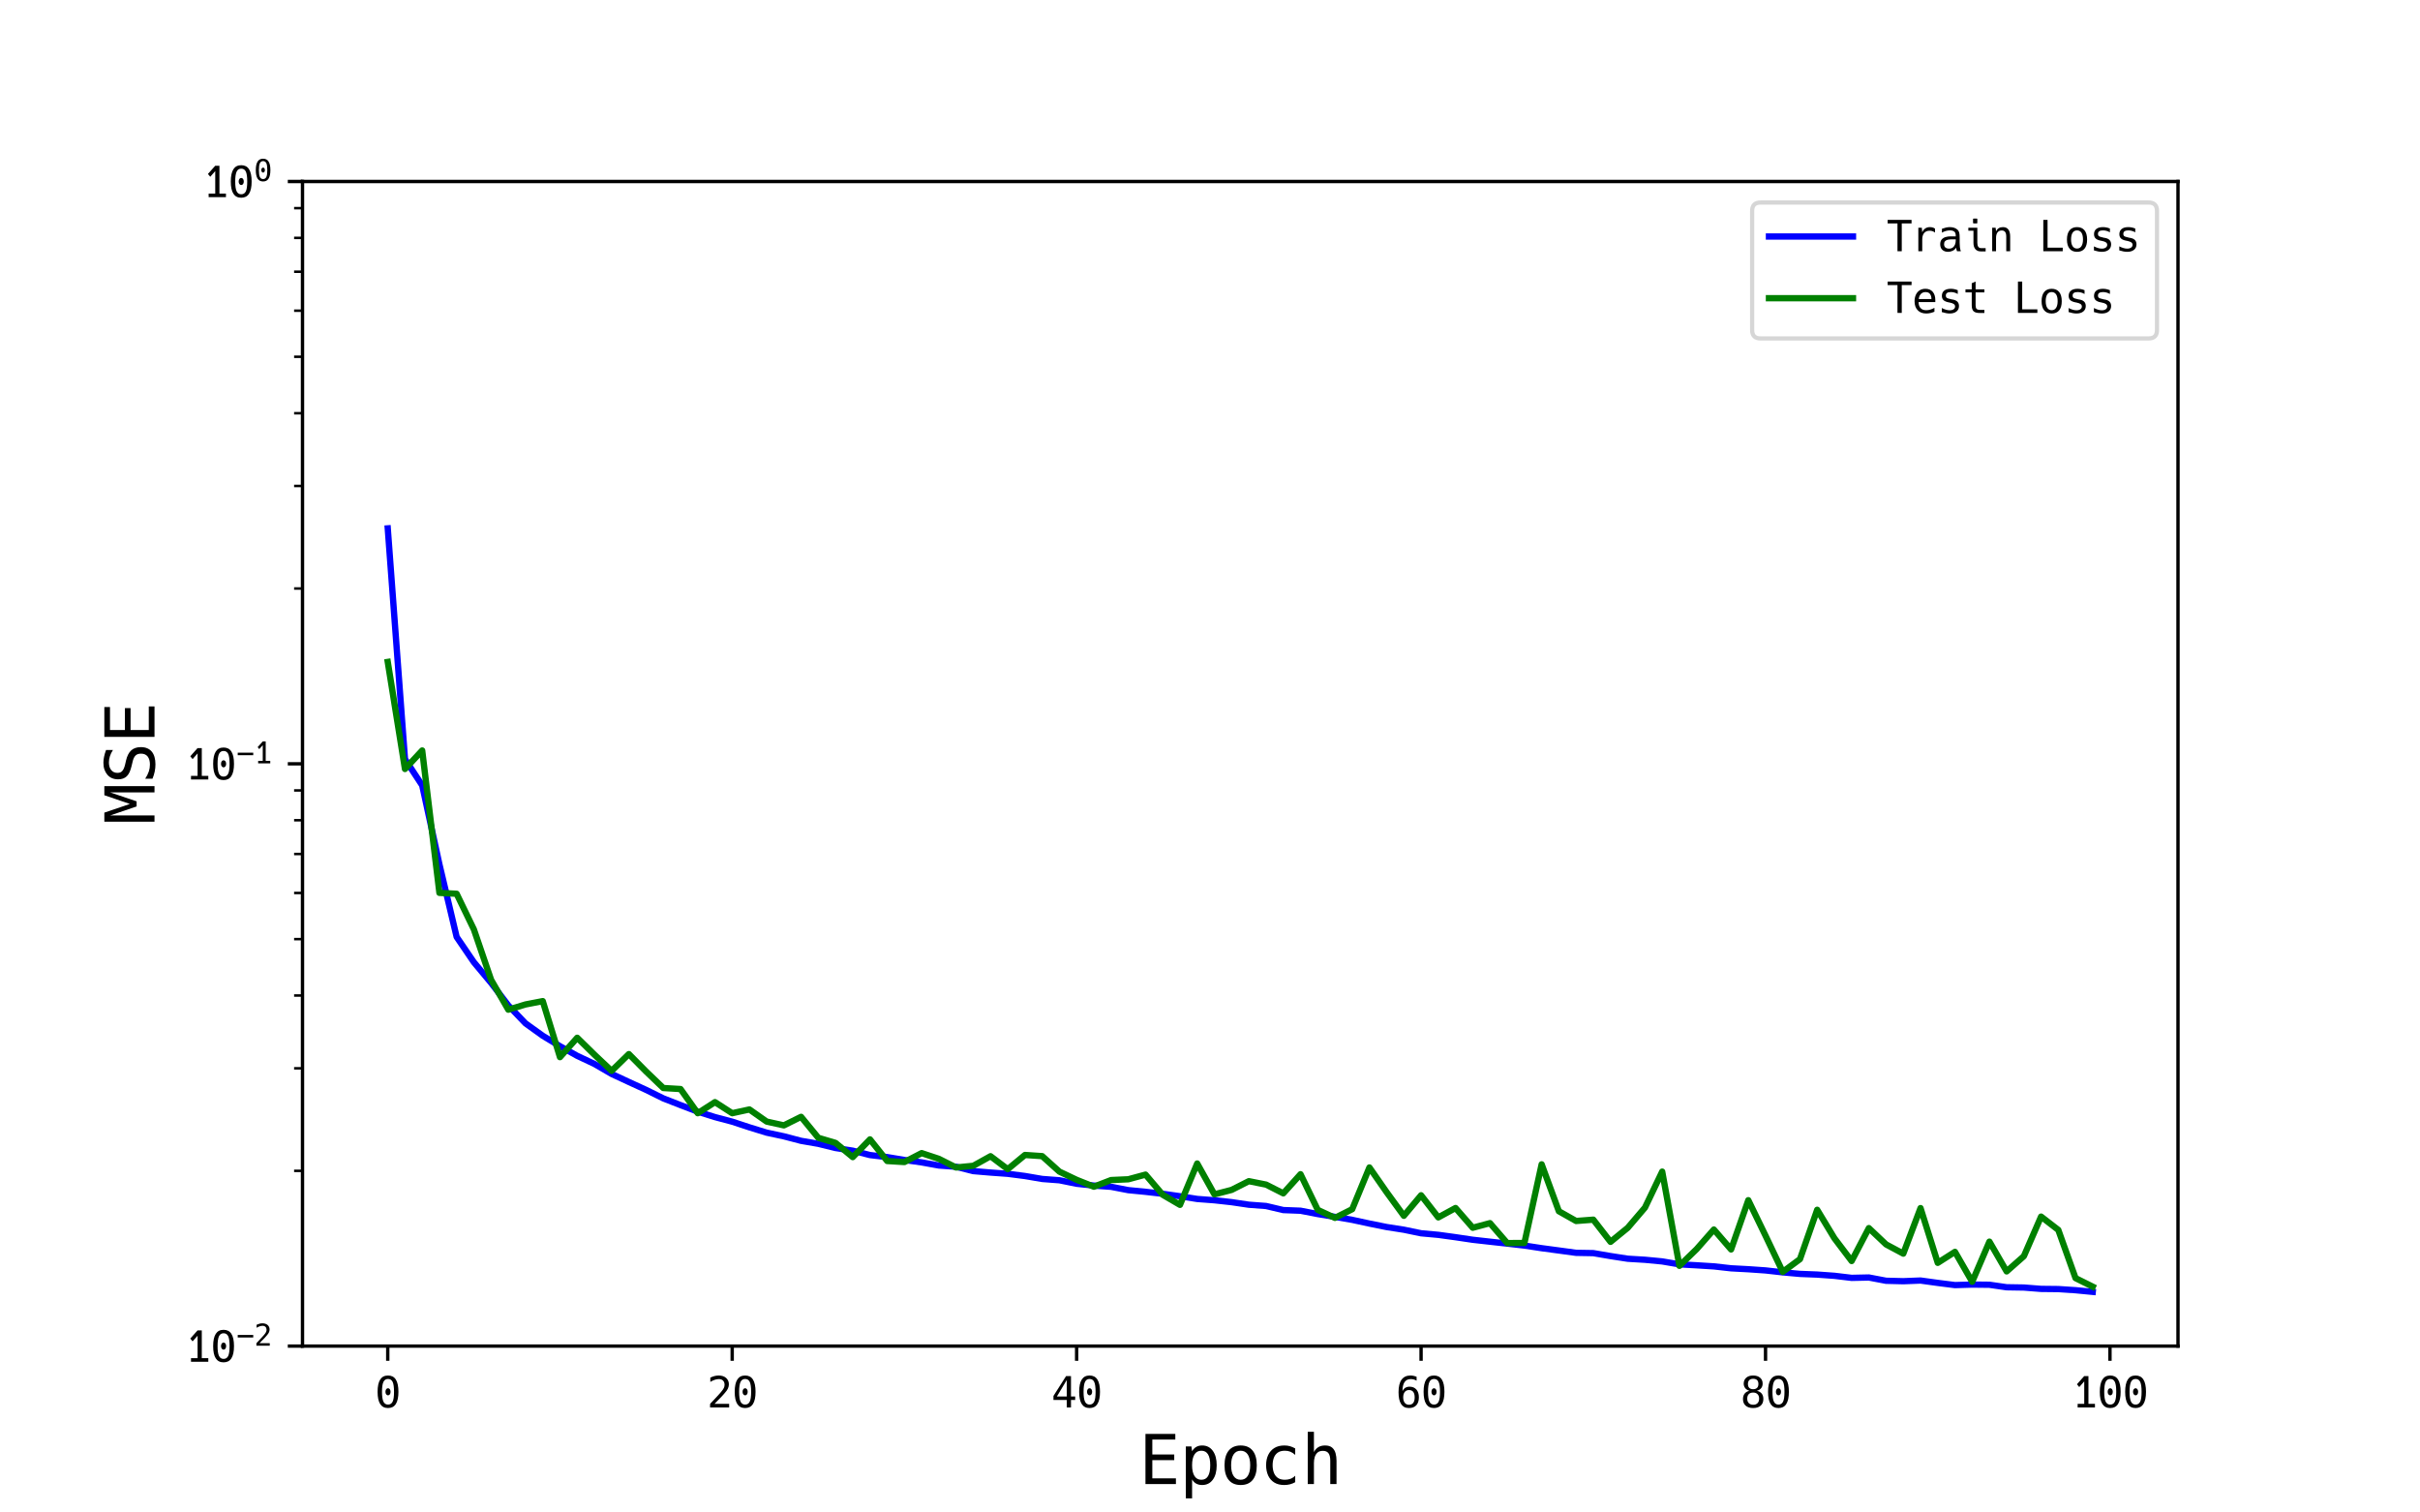 <?xml version="1.0" encoding="utf-8" standalone="no"?>
<!DOCTYPE svg PUBLIC "-//W3C//DTD SVG 1.1//EN"
  "http://www.w3.org/Graphics/SVG/1.1/DTD/svg11.dtd">
<svg xmlns:xlink="http://www.w3.org/1999/xlink" width="576pt" height="360pt" viewBox="0 0 576 360" xmlns="http://www.w3.org/2000/svg" version="1.1">
 <defs>
  <style type="text/css">*{stroke-linejoin: round; stroke-linecap: butt}</style>
 </defs>
 <g id="figure_1">
  <g id="patch_1">
   <path d="M 0 360 
L 576 360 
L 576 0 
L 0 0 
z
" style="fill: #ffffff"/>
  </g>
  <g id="axes_1">
   <g id="patch_2">
    <path d="M 72 320.4 
L 518.4 320.4 
L 518.4 43.2 
L 72 43.2 
z
" style="fill: #ffffff"/>
   </g>
   <g id="matplotlib.axis_1">
    <g id="xtick_1">
     <g id="line2d_1">
      <defs>
       <path id="m4c29bef9dd" d="M 0 0 
L 0 3.5 
" style="stroke: #000000; stroke-width: 0.8"/>
      </defs>
      <g>
       <use xlink:href="#m4c29bef9dd" x="92.291" y="320.4" style="stroke: #000000; stroke-width: 0.8"/>
      </g>
     </g>
     <g id="text_1">
      <!-- 0 -->
      <g transform="translate(89.273 334.998) scale(0.1 -0.1)">
       <defs>
        <path id="HackGen35Console-Regular-30" d="M 1925 -88 
Q 1144 -88 763 506 
Q 375 1100 375 2325 
Q 375 3550 763 4150 
Q 1144 4750 1925 4750 
Q 2306 4750 2597 4606 
Q 2888 4463 3088 4150 
Q 3475 3550 3475 2325 
Q 3475 1113 3088 513 
Q 2888 200 2597 56 
Q 2306 -88 1925 -88 
z
M 1925 425 
Q 2400 425 2613 863 
Q 2819 1288 2819 2325 
Q 2819 3363 2613 3800 
Q 2400 4238 1925 4238 
Q 1456 4238 1244 3800 
Q 1031 3350 1031 2325 
Q 1031 1313 1244 863 
Q 1456 425 1925 425 
z
M 1925 1800 
Q 1763 1800 1656 1950 
Q 1544 2088 1544 2325 
Q 1544 2563 1653 2709 
Q 1763 2856 1925 2856 
Q 2088 2856 2197 2709 
Q 2306 2563 2306 2325 
Q 2306 2088 2197 1944 
Q 2088 1800 1925 1800 
z
" transform="scale(0.016)"/>
       </defs>
       <use xlink:href="#HackGen35Console-Regular-30"/>
      </g>
     </g>
    </g>
    <g id="xtick_2">
     <g id="line2d_2">
      <g>
       <use xlink:href="#m4c29bef9dd" x="174.274" y="320.4" style="stroke: #000000; stroke-width: 0.8"/>
      </g>
     </g>
     <g id="text_2">
      <!-- 20 -->
      <g transform="translate(168.238 334.998) scale(0.1 -0.1)">
       <defs>
        <path id="HackGen35Console-Regular-32" d="M 481 419 
Q 481 531 556 613 
Q 731 800 981 1056 
Q 1231 1313 1506 1619 
Q 1719 1850 1825 1969 
Q 1931 2088 1987 2150 
Q 2044 2213 2106 2288 
Q 2269 2488 2369 2625 
Q 2469 2763 2531 2900 
Q 2644 3138 2638 3388 
Q 2631 3775 2406 4000 
Q 2175 4225 1775 4219 
Q 1213 4213 519 3800 
L 519 4438 
Q 844 4588 1156 4675 
Q 1469 4750 1769 4750 
Q 2094 4750 2375 4662 
Q 2656 4575 2869 4388 
Q 3056 4225 3168 3984 
Q 3281 3744 3281 3444 
Q 3281 3138 3144 2825 
Q 3075 2669 2969 2522 
Q 2863 2375 2694 2175 
Q 2606 2069 2481 1928 
Q 2356 1788 2188 1606 
Q 2069 1481 1969 1378 
Q 1869 1275 1756 1163 
Q 1756 1163 1494 900 
Q 1356 750 1144 531 
L 3319 531 
L 3319 0 
L 481 0 
L 481 419 
z
" transform="scale(0.016)"/>
       </defs>
       <use xlink:href="#HackGen35Console-Regular-32"/>
       <use xlink:href="#HackGen35Console-Regular-30" transform="translate(60.352 0)"/>
      </g>
     </g>
    </g>
    <g id="xtick_3">
     <g id="line2d_3">
      <g>
       <use xlink:href="#m4c29bef9dd" x="256.258" y="320.4" style="stroke: #000000; stroke-width: 0.8"/>
      </g>
     </g>
     <g id="text_3">
      <!-- 40 -->
      <g transform="translate(250.222 334.998) scale(0.1 -0.1)">
       <defs>
        <path id="HackGen35Console-Regular-34" d="M 2306 1113 
L 325 1113 
L 325 1713 
L 2200 4663 
L 2931 4663 
L 2931 1625 
L 3556 1625 
L 3556 1113 
L 2931 1113 
L 2931 0 
L 2306 0 
L 2306 1113 
z
M 2306 1625 
L 2306 4088 
L 831 1625 
L 2306 1625 
z
" transform="scale(0.016)"/>
       </defs>
       <use xlink:href="#HackGen35Console-Regular-34"/>
       <use xlink:href="#HackGen35Console-Regular-30" transform="translate(60.352 0)"/>
      </g>
     </g>
    </g>
    <g id="xtick_4">
     <g id="line2d_4">
      <g>
       <use xlink:href="#m4c29bef9dd" x="338.241" y="320.4" style="stroke: #000000; stroke-width: 0.8"/>
      </g>
     </g>
     <g id="text_4">
      <!-- 60 -->
      <g transform="translate(332.205 334.998) scale(0.1 -0.1)">
       <defs>
        <path id="HackGen35Console-Regular-36" d="M 1981 -88 
Q 1556 -88 1269 63 
Q 994 213 806 500 
Q 606 806 512 1247 
Q 419 1688 419 2263 
Q 419 3525 875 4137 
Q 1331 4750 2188 4750 
Q 2313 4750 2434 4737 
Q 2556 4725 2656 4700 
Q 2781 4675 2893 4637 
Q 3006 4600 3106 4563 
L 3106 3981 
Q 2906 4100 2681 4163 
Q 2569 4194 2456 4206 
Q 2344 4219 2231 4219 
Q 1619 4219 1313 3769 
Q 1006 3313 1006 2438 
Q 1156 2750 1419 2919 
Q 1694 3088 2056 3088 
Q 2700 3088 3072 2669 
Q 3444 2250 3444 1500 
Q 3444 738 3062 325 
Q 2681 -88 1981 -88 
z
M 1981 400 
Q 2394 400 2606 681 
Q 2819 963 2819 1500 
Q 2819 2038 2606 2313 
Q 2494 2456 2337 2522 
Q 2181 2588 1988 2588 
Q 1769 2588 1609 2513 
Q 1450 2438 1344 2300 
Q 1231 2163 1172 1963 
Q 1113 1763 1113 1500 
Q 1113 1238 1172 1031 
Q 1231 825 1344 688 
Q 1450 550 1609 475 
Q 1769 400 1981 400 
z
" transform="scale(0.016)"/>
       </defs>
       <use xlink:href="#HackGen35Console-Regular-36"/>
       <use xlink:href="#HackGen35Console-Regular-30" transform="translate(60.352 0)"/>
      </g>
     </g>
    </g>
    <g id="xtick_5">
     <g id="line2d_5">
      <g>
       <use xlink:href="#m4c29bef9dd" x="420.225" y="320.4" style="stroke: #000000; stroke-width: 0.8"/>
      </g>
     </g>
     <g id="text_5">
      <!-- 80 -->
      <g transform="translate(414.189 334.998) scale(0.1 -0.1)">
       <defs>
        <path id="HackGen35Console-Regular-38" d="M 3044 263 
Q 2644 -88 1931 -88 
Q 1219 -88 819 262 
Q 419 613 419 1250 
Q 419 1750 669 2062 
Q 919 2375 1381 2475 
Q 1194 2525 1031 2625 
Q 869 2725 756 2863 
Q 638 3013 581 3188 
Q 525 3350 525 3550 
Q 531 4088 906 4425 
Q 1094 4588 1344 4669 
Q 1594 4750 1931 4750 
Q 2581 4750 2962 4425 
Q 3344 4100 3344 3550 
Q 3344 3138 3119 2863 
Q 2894 2588 2481 2475 
Q 2956 2375 3203 2062 
Q 3450 1750 3450 1256 
Q 3450 931 3347 681 
Q 3244 431 3044 263 
z
M 1931 2713 
Q 2313 2713 2513 2913 
Q 2713 3113 2713 3481 
Q 2719 3863 2519 4063 
Q 2319 4263 1931 4263 
Q 1556 4263 1356 4063 
Q 1156 3863 1156 3481 
Q 1156 3106 1356 2909 
Q 1556 2713 1931 2713 
z
M 1944 400 
Q 2356 400 2587 640 
Q 2819 881 2819 1306 
Q 2819 1538 2756 1700 
Q 2694 1863 2581 1975 
Q 2344 2213 1931 2213 
Q 1513 2213 1281 1981 
Q 1050 1738 1050 1313 
Q 1050 881 1281 644 
Q 1519 400 1944 400 
z
" transform="scale(0.016)"/>
       </defs>
       <use xlink:href="#HackGen35Console-Regular-38"/>
       <use xlink:href="#HackGen35Console-Regular-30" transform="translate(60.352 0)"/>
      </g>
     </g>
    </g>
    <g id="xtick_6">
     <g id="line2d_6">
      <g>
       <use xlink:href="#m4c29bef9dd" x="502.208" y="320.4" style="stroke: #000000; stroke-width: 0.8"/>
      </g>
     </g>
     <g id="text_6">
      <!-- 100 -->
      <g transform="translate(493.154 334.998) scale(0.1 -0.1)">
       <defs>
        <path id="HackGen35Console-Regular-31" d="M 850 531 
L 1831 531 
L 1831 3875 
L 1088 3031 
L 744 3450 
L 1825 4663 
L 2456 4663 
L 2456 531 
L 3425 531 
L 3425 0 
L 850 0 
L 850 531 
z
" transform="scale(0.016)"/>
       </defs>
       <use xlink:href="#HackGen35Console-Regular-31"/>
       <use xlink:href="#HackGen35Console-Regular-30" transform="translate(60.352 0)"/>
       <use xlink:href="#HackGen35Console-Regular-30" transform="translate(120.703 0)"/>
      </g>
     </g>
    </g>
    <g id="text_7">
     <!-- Epoch -->
     <g transform="translate(271.056 353.236) scale(0.16 -0.16)">
      <defs>
       <path id="HackGen35Console-Regular-45" d="M 619 4663 
L 3394 4663 
L 3394 4138 
L 1256 4138 
L 1256 2750 
L 3294 2750 
L 3294 2225 
L 1256 2225 
L 1256 531 
L 3450 531 
L 3450 0 
L 619 0 
L 619 4663 
z
" transform="scale(0.016)"/>
       <path id="HackGen35Console-Regular-70" d="M 600 3500 
L 1119 3500 
L 1181 3050 
Q 1481 3588 2119 3588 
Q 2744 3588 3106 3094 
Q 3469 2600 3469 1750 
Q 3469 894 3106 403 
Q 2744 -88 2119 -88 
Q 1469 -88 1181 438 
L 1181 -1331 
L 600 -1331 
L 600 3500 
z
M 2044 400 
Q 2869 400 2869 1750 
Q 2869 3100 2044 3100 
Q 1619 3100 1400 2750 
Q 1181 2400 1181 1750 
Q 1181 1100 1403 750 
Q 1625 400 2044 400 
z
" transform="scale(0.016)"/>
       <path id="HackGen35Console-Regular-6f" d="M 1931 -88 
Q 1200 -88 812 384 
Q 425 856 425 1743 
Q 425 2631 812 3109 
Q 1200 3588 1925 3588 
Q 2650 3588 3037 3113 
Q 3425 2638 3425 1738 
Q 3425 850 3040 381 
Q 2656 -88 1931 -88 
z
M 1925 400 
Q 2350 400 2581 750 
Q 2813 1100 2813 1750 
Q 2813 2400 2588 2750 
Q 2350 3100 1925 3100 
Q 1494 3100 1266 2750 
Q 1038 2400 1038 1750 
Q 1038 1100 1269 750 
Q 1500 400 1925 400 
z
" transform="scale(0.016)"/>
       <path id="HackGen35Console-Regular-63" d="M 2206 -88 
Q 1656 -88 1281 143 
Q 906 375 713 788 
Q 519 1213 519 1750 
Q 519 2294 712 2703 
Q 906 3113 1281 3350 
Q 1656 3588 2219 3588 
Q 2506 3588 2743 3519 
Q 2981 3450 3225 3313 
L 3225 2713 
Q 3000 2913 2778 3006 
Q 2556 3100 2269 3100 
Q 1844 3100 1594 2919 
Q 1344 2738 1234 2431 
Q 1125 2125 1125 1750 
Q 1125 1375 1237 1069 
Q 1350 763 1600 581 
Q 1850 400 2269 400 
Q 2544 400 2781 487 
Q 3019 575 3225 775 
L 3225 175 
Q 2775 -88 2206 -88 
z
" transform="scale(0.016)"/>
       <path id="HackGen35Console-Regular-68" d="M 619 4863 
L 1194 4863 
L 1194 2975 
Q 1506 3588 2225 3588 
Q 2656 3588 2887 3388 
Q 3119 3188 3206 2863 
Q 3294 2538 3294 2169 
L 3294 0 
L 2713 0 
L 2713 2169 
Q 2713 2644 2547 2866 
Q 2381 3088 2031 3088 
Q 1706 3088 1525 2925 
Q 1344 2763 1269 2513 
Q 1194 2250 1194 1975 
L 1194 0 
L 619 0 
L 619 4863 
z
" transform="scale(0.016)"/>
      </defs>
      <use xlink:href="#HackGen35Console-Regular-45"/>
      <use xlink:href="#HackGen35Console-Regular-70" transform="translate(60.352 0)"/>
      <use xlink:href="#HackGen35Console-Regular-6f" transform="translate(120.703 0)"/>
      <use xlink:href="#HackGen35Console-Regular-63" transform="translate(181.055 0)"/>
      <use xlink:href="#HackGen35Console-Regular-68" transform="translate(241.406 0)"/>
     </g>
    </g>
   </g>
   <g id="matplotlib.axis_2">
    <g id="ytick_1">
     <g id="line2d_7">
      <defs>
       <path id="mb471843db1" d="M 0 0 
L -3.5 0 
" style="stroke: #000000; stroke-width: 0.8"/>
      </defs>
      <g>
       <use xlink:href="#mb471843db1" x="72" y="320.4" style="stroke: #000000; stroke-width: 0.8"/>
      </g>
     </g>
     <g id="text_8">
      <!-- $\mathdefault{10^{-2}}$ -->
      <g transform="translate(44.1 324.199) scale(0.1 -0.1)">
       <defs>
        <path id="HackGen35Console-Regular-2212" d="M 281 2275 
L 3581 2275 
L 3581 1738 
L 281 1738 
L 281 2275 
z
" transform="scale(0.016)"/>
       </defs>
       <use xlink:href="#HackGen35Console-Regular-31" transform="translate(0 0.766)"/>
       <use xlink:href="#HackGen35Console-Regular-30" transform="translate(60.352 0.766)"/>
       <use xlink:href="#HackGen35Console-Regular-2212" transform="translate(121.66 39.047) scale(0.7)"/>
       <use xlink:href="#HackGen35Console-Regular-32" transform="translate(163.906 39.047) scale(0.7)"/>
      </g>
     </g>
    </g>
    <g id="ytick_2">
     <g id="line2d_8">
      <g>
       <use xlink:href="#mb471843db1" x="72" y="181.8" style="stroke: #000000; stroke-width: 0.8"/>
      </g>
     </g>
     <g id="text_9">
      <!-- $\mathdefault{10^{-1}}$ -->
      <g transform="translate(44.1 185.599) scale(0.1 -0.1)">
       <use xlink:href="#HackGen35Console-Regular-31" transform="translate(0 0.717)"/>
       <use xlink:href="#HackGen35Console-Regular-30" transform="translate(60.352 0.717)"/>
       <use xlink:href="#HackGen35Console-Regular-2212" transform="translate(121.66 38.998) scale(0.7)"/>
       <use xlink:href="#HackGen35Console-Regular-31" transform="translate(163.906 38.998) scale(0.7)"/>
      </g>
     </g>
    </g>
    <g id="ytick_3">
     <g id="line2d_9">
      <g>
       <use xlink:href="#mb471843db1" x="72" y="43.2" style="stroke: #000000; stroke-width: 0.8"/>
      </g>
     </g>
     <g id="text_10">
      <!-- $\mathdefault{10^{0}}$ -->
      <g transform="translate(48.3 46.999) scale(0.1 -0.1)">
       <use xlink:href="#HackGen35Console-Regular-31" transform="translate(0 0.766)"/>
       <use xlink:href="#HackGen35Console-Regular-30" transform="translate(60.352 0.766)"/>
       <use xlink:href="#HackGen35Console-Regular-30" transform="translate(121.66 39.047) scale(0.7)"/>
      </g>
     </g>
    </g>
    <g id="ytick_4">
     <g id="line2d_10">
      <defs>
       <path id="m5044adce1e" d="M 0 0 
L -2 0 
" style="stroke: #000000; stroke-width: 0.6"/>
      </defs>
      <g>
       <use xlink:href="#m5044adce1e" x="72" y="278.677" style="stroke: #000000; stroke-width: 0.6"/>
      </g>
     </g>
    </g>
    <g id="ytick_5">
     <g id="line2d_11">
      <g>
       <use xlink:href="#m5044adce1e" x="72" y="254.271" style="stroke: #000000; stroke-width: 0.6"/>
      </g>
     </g>
    </g>
    <g id="ytick_6">
     <g id="line2d_12">
      <g>
       <use xlink:href="#m5044adce1e" x="72" y="236.954" style="stroke: #000000; stroke-width: 0.6"/>
      </g>
     </g>
    </g>
    <g id="ytick_7">
     <g id="line2d_13">
      <g>
       <use xlink:href="#m5044adce1e" x="72" y="223.523" style="stroke: #000000; stroke-width: 0.6"/>
      </g>
     </g>
    </g>
    <g id="ytick_8">
     <g id="line2d_14">
      <g>
       <use xlink:href="#m5044adce1e" x="72" y="212.548" style="stroke: #000000; stroke-width: 0.6"/>
      </g>
     </g>
    </g>
    <g id="ytick_9">
     <g id="line2d_15">
      <g>
       <use xlink:href="#m5044adce1e" x="72" y="203.269" style="stroke: #000000; stroke-width: 0.6"/>
      </g>
     </g>
    </g>
    <g id="ytick_10">
     <g id="line2d_16">
      <g>
       <use xlink:href="#m5044adce1e" x="72" y="195.232" style="stroke: #000000; stroke-width: 0.6"/>
      </g>
     </g>
    </g>
    <g id="ytick_11">
     <g id="line2d_17">
      <g>
       <use xlink:href="#m5044adce1e" x="72" y="188.142" style="stroke: #000000; stroke-width: 0.6"/>
      </g>
     </g>
    </g>
    <g id="ytick_12">
     <g id="line2d_18">
      <g>
       <use xlink:href="#m5044adce1e" x="72" y="140.077" style="stroke: #000000; stroke-width: 0.6"/>
      </g>
     </g>
    </g>
    <g id="ytick_13">
     <g id="line2d_19">
      <g>
       <use xlink:href="#m5044adce1e" x="72" y="115.671" style="stroke: #000000; stroke-width: 0.6"/>
      </g>
     </g>
    </g>
    <g id="ytick_14">
     <g id="line2d_20">
      <g>
       <use xlink:href="#m5044adce1e" x="72" y="98.354" style="stroke: #000000; stroke-width: 0.6"/>
      </g>
     </g>
    </g>
    <g id="ytick_15">
     <g id="line2d_21">
      <g>
       <use xlink:href="#m5044adce1e" x="72" y="84.923" style="stroke: #000000; stroke-width: 0.6"/>
      </g>
     </g>
    </g>
    <g id="ytick_16">
     <g id="line2d_22">
      <g>
       <use xlink:href="#m5044adce1e" x="72" y="73.948" style="stroke: #000000; stroke-width: 0.6"/>
      </g>
     </g>
    </g>
    <g id="ytick_17">
     <g id="line2d_23">
      <g>
       <use xlink:href="#m5044adce1e" x="72" y="64.669" style="stroke: #000000; stroke-width: 0.6"/>
      </g>
     </g>
    </g>
    <g id="ytick_18">
     <g id="line2d_24">
      <g>
       <use xlink:href="#m5044adce1e" x="72" y="56.632" style="stroke: #000000; stroke-width: 0.6"/>
      </g>
     </g>
    </g>
    <g id="ytick_19">
     <g id="line2d_25">
      <g>
       <use xlink:href="#m5044adce1e" x="72" y="49.542" style="stroke: #000000; stroke-width: 0.6"/>
      </g>
     </g>
    </g>
    <g id="text_11">
     <!-- MSE -->
     <g transform="translate(36.773 196.286) rotate(-90) scale(0.16 -0.16)">
      <defs>
       <path id="HackGen35Console-Regular-4d" d="M 275 4663 
L 1119 4663 
L 1925 2288 
L 2738 4663 
L 3581 4663 
L 3581 0 
L 3000 0 
L 3000 4125 
L 2169 1663 
L 1694 1663 
L 856 4125 
L 856 0 
L 275 0 
L 275 4663 
z
" transform="scale(0.016)"/>
       <path id="HackGen35Console-Regular-53" d="M 1831 -88 
Q 1494 -88 1162 -19 
Q 831 50 500 188 
L 500 863 
Q 850 638 1181 525 
Q 1494 425 1819 425 
Q 2294 425 2569 638 
Q 2831 850 2831 1250 
Q 2831 1588 2656 1763 
Q 2556 1863 2406 1931 
Q 2256 2000 2019 2050 
L 1681 2131 
Q 1369 2206 1131 2309 
Q 894 2413 731 2575 
Q 444 2875 444 3375 
Q 444 4013 863 4375 
Q 1063 4550 1341 4650 
Q 1619 4750 1981 4750 
Q 2256 4750 2544 4688 
Q 2688 4656 2847 4612 
Q 3006 4569 3169 4506 
L 3169 3863 
Q 3019 3963 2875 4031 
Q 2731 4100 2594 4144 
Q 2306 4238 2013 4238 
Q 1569 4238 1306 4025 
Q 1044 3813 1044 3450 
Q 1044 3288 1087 3181 
Q 1131 3075 1219 3000 
Q 1394 2831 1850 2725 
L 2181 2650 
Q 2831 2500 3131 2169 
Q 3431 1844 3438 1281 
Q 3438 925 3328 675 
Q 3219 425 3031 263 
Q 2619 -88 1831 -88 
z
" transform="scale(0.016)"/>
      </defs>
      <use xlink:href="#HackGen35Console-Regular-4d"/>
      <use xlink:href="#HackGen35Console-Regular-53" transform="translate(60.352 0)"/>
      <use xlink:href="#HackGen35Console-Regular-45" transform="translate(120.703 0)"/>
     </g>
    </g>
   </g>
   <g id="line2d_26">
    <path d="M 92.291 125.76 
L 96.39 180.692 
L 100.489 186.932 
L 104.588 205.729 
L 108.688 223.006 
L 112.787 229.025 
L 116.886 233.94 
L 120.985 239.308 
L 125.084 243.588 
L 129.183 246.529 
L 133.283 249.015 
L 137.382 251.309 
L 141.481 253.237 
L 145.58 255.621 
L 149.679 257.529 
L 153.779 259.409 
L 157.878 261.435 
L 161.977 263.036 
L 166.076 264.6 
L 170.175 265.889 
L 174.274 266.978 
L 178.374 268.326 
L 182.473 269.59 
L 186.572 270.466 
L 190.671 271.538 
L 194.77 272.247 
L 198.869 273.248 
L 202.969 273.882 
L 207.068 274.926 
L 211.167 275.413 
L 215.266 276.094 
L 219.365 276.672 
L 223.464 277.413 
L 227.564 277.71 
L 231.663 278.746 
L 235.762 279.091 
L 239.861 279.385 
L 243.96 279.913 
L 248.06 280.615 
L 252.159 280.926 
L 256.258 281.757 
L 260.357 282.191 
L 264.456 282.482 
L 268.555 283.276 
L 272.655 283.675 
L 276.754 284.144 
L 280.853 284.727 
L 284.952 285.375 
L 289.051 285.686 
L 293.15 286.137 
L 297.25 286.745 
L 301.349 287.052 
L 305.448 288.018 
L 309.547 288.174 
L 313.646 288.968 
L 317.745 289.641 
L 321.845 290.345 
L 325.944 291.232 
L 330.043 292.057 
L 334.142 292.697 
L 338.241 293.544 
L 342.34 293.915 
L 346.44 294.478 
L 350.539 295.088 
L 354.638 295.547 
L 358.737 295.999 
L 362.836 296.466 
L 366.936 297.091 
L 371.035 297.64 
L 375.134 298.196 
L 379.233 298.267 
L 383.332 298.968 
L 387.431 299.602 
L 391.531 299.85 
L 395.63 300.241 
L 399.729 300.938 
L 403.828 301.165 
L 407.927 301.423 
L 412.026 301.882 
L 416.126 302.1 
L 420.225 302.385 
L 424.324 302.842 
L 428.423 303.213 
L 432.522 303.372 
L 436.621 303.667 
L 440.721 304.157 
L 444.82 304.069 
L 448.919 304.848 
L 453.018 304.951 
L 457.117 304.791 
L 461.217 305.356 
L 465.316 305.876 
L 469.415 305.753 
L 473.514 305.797 
L 477.613 306.392 
L 481.712 306.458 
L 485.812 306.78 
L 489.911 306.824 
L 494.01 307.094 
L 498.109 307.489 
" clip-path="url(#pb7b6ffb011)" style="fill: none; stroke: #0000ff; stroke-width: 1.5; stroke-linecap: square"/>
   </g>
   <g id="line2d_27">
    <path d="M 92.291 157.553 
L 96.39 183.036 
L 100.489 178.629 
L 104.588 212.521 
L 108.688 212.733 
L 112.787 221.211 
L 116.886 233.205 
L 120.985 240.324 
L 125.084 239.079 
L 129.183 238.286 
L 133.283 251.624 
L 137.382 247.005 
L 141.481 251.025 
L 145.58 254.892 
L 149.679 250.89 
L 153.779 255.033 
L 157.878 258.969 
L 161.977 259.211 
L 166.076 264.966 
L 170.175 262.329 
L 174.274 264.962 
L 178.374 264.071 
L 182.473 266.954 
L 186.572 267.86 
L 190.671 265.828 
L 194.77 270.821 
L 198.869 272.033 
L 202.969 275.416 
L 207.068 271.193 
L 211.167 276.34 
L 215.266 276.587 
L 219.365 274.462 
L 223.464 275.823 
L 227.564 277.884 
L 231.663 277.48 
L 235.762 275.202 
L 239.861 278.291 
L 243.96 274.904 
L 248.06 275.182 
L 252.159 278.87 
L 256.258 280.818 
L 260.357 282.458 
L 264.456 280.875 
L 268.555 280.69 
L 272.655 279.58 
L 276.754 284.382 
L 280.853 286.78 
L 284.952 276.936 
L 289.051 284.28 
L 293.15 283.216 
L 297.25 281.141 
L 301.349 281.959 
L 305.448 284.038 
L 309.547 279.487 
L 313.646 287.973 
L 317.745 289.881 
L 321.845 287.813 
L 325.944 277.878 
L 330.043 283.765 
L 334.142 289.383 
L 338.241 284.497 
L 342.34 289.761 
L 346.44 287.528 
L 350.539 292.226 
L 354.638 291.132 
L 358.737 295.878 
L 362.836 295.852 
L 366.936 277.132 
L 371.035 288.298 
L 375.134 290.616 
L 379.233 290.304 
L 383.332 295.585 
L 387.431 292.238 
L 391.531 287.433 
L 395.63 278.866 
L 399.729 301.293 
L 403.828 297.314 
L 407.927 292.651 
L 412.026 297.393 
L 416.126 285.668 
L 420.225 294.121 
L 424.324 302.734 
L 428.423 299.7 
L 432.522 287.952 
L 436.621 294.733 
L 440.721 300.146 
L 444.82 292.312 
L 448.919 296.196 
L 453.018 298.386 
L 457.117 287.549 
L 461.217 300.582 
L 465.316 297.966 
L 469.415 305.086 
L 473.514 295.533 
L 477.613 302.62 
L 481.712 299 
L 485.812 289.575 
L 489.911 292.742 
L 494.01 304.215 
L 498.109 306.257 
" clip-path="url(#pb7b6ffb011)" style="fill: none; stroke: #008000; stroke-width: 1.5; stroke-linecap: square"/>
   </g>
   <g id="patch_3">
    <path d="M 72 320.4 
L 72 43.2 
" style="fill: none; stroke: #000000; stroke-width: 0.8; stroke-linejoin: miter; stroke-linecap: square"/>
   </g>
   <g id="patch_4">
    <path d="M 518.4 320.4 
L 518.4 43.2 
" style="fill: none; stroke: #000000; stroke-width: 0.8; stroke-linejoin: miter; stroke-linecap: square"/>
   </g>
   <g id="patch_5">
    <path d="M 72 320.4 
L 518.4 320.4 
" style="fill: none; stroke: #000000; stroke-width: 0.8; stroke-linejoin: miter; stroke-linecap: square"/>
   </g>
   <g id="patch_6">
    <path d="M 72 43.2 
L 518.4 43.2 
" style="fill: none; stroke: #000000; stroke-width: 0.8; stroke-linejoin: miter; stroke-linecap: square"/>
   </g>
   <g id="legend_1">
    <g id="patch_7">
     <path d="M 419.041 80.556 
L 511.4 80.556 
Q 513.4 80.556 513.4 78.556 
L 513.4 50.2 
Q 513.4 48.2 511.4 48.2 
L 419.041 48.2 
Q 417.041 48.2 417.041 50.2 
L 417.041 78.556 
Q 417.041 80.556 419.041 80.556 
z
" style="fill: #ffffff; opacity: 0.8; stroke: #cccccc; stroke-linejoin: miter"/>
    </g>
    <g id="line2d_28">
     <path d="M 421.041 56.298 
L 431.041 56.298 
L 441.041 56.298 
" style="fill: none; stroke: #0000ff; stroke-width: 1.5; stroke-linecap: square"/>
    </g>
    <g id="text_12">
     <!-- Train Loss -->
     <g transform="translate(449.041 59.798) scale(0.1 -0.1)">
      <defs>
       <path id="HackGen35Console-Regular-54" d="M 1619 4138 
L 156 4138 
L 156 4663 
L 3713 4663 
L 3713 4138 
L 2256 4138 
L 2256 0 
L 1619 0 
L 1619 4138 
z
" transform="scale(0.016)"/>
       <path id="HackGen35Console-Regular-72" d="M 950 3500 
L 1469 3500 
L 1531 2813 
Q 1681 3188 1975 3388 
Q 2269 3588 2681 3588 
Q 3119 3588 3431 3363 
L 3431 2775 
Q 3094 3050 2631 3050 
Q 2100 3050 1815 2712 
Q 1531 2375 1531 1738 
L 1531 0 
L 950 0 
L 950 3500 
z
" transform="scale(0.016)"/>
       <path id="HackGen35Console-Regular-61" d="M 1594 -88 
Q 1081 -88 756 200 
Q 431 488 431 1038 
Q 431 1488 650 1744 
Q 869 2000 1222 2106 
Q 1575 2213 1975 2213 
L 2744 2213 
L 2744 2300 
Q 2744 2750 2519 2925 
Q 2294 3100 1881 3100 
Q 1563 3100 1259 3012 
Q 956 2925 688 2763 
L 688 3338 
Q 975 3444 1269 3516 
Q 1563 3588 1869 3588 
Q 2181 3588 2475 3500 
Q 2769 3413 2987 3219 
Q 3206 3025 3275 2694 
Q 3325 2463 3325 2000 
L 3325 1281 
Q 3325 988 3359 631 
Q 3394 275 3506 0 
L 2931 0 
Q 2881 125 2850 262 
Q 2819 400 2794 531 
Q 2606 219 2281 65 
Q 1956 -88 1594 -88 
z
M 1738 388 
Q 2094 388 2319 563 
Q 2544 738 2644 1022 
Q 2744 1306 2744 1631 
L 2744 1763 
L 2019 1763 
Q 1775 1763 1540 1706 
Q 1306 1650 1156 1497 
Q 1006 1344 1006 1050 
Q 1006 719 1209 553 
Q 1413 388 1738 388 
z
" transform="scale(0.016)"/>
       <path id="HackGen35Console-Regular-69" d="M 1644 4138 
Q 1544 4138 1544 4225 
L 1544 4769 
Q 1544 4863 1644 4863 
L 2094 4863 
Q 2181 4863 2181 4769 
L 2181 4225 
Q 2181 4138 2094 4138 
L 1644 4138 
z
M 2694 -25 
Q 2181 -25 1893 306 
Q 1606 638 1606 1244 
L 1606 3050 
L 844 3050 
L 844 3500 
L 2181 3500 
L 2181 1244 
Q 2181 863 2325 663 
Q 2469 463 2744 463 
L 3419 463 
L 3419 -25 
L 2694 -25 
z
" transform="scale(0.016)"/>
       <path id="HackGen35Console-Regular-6e" d="M 619 3500 
L 1131 3500 
L 1194 2975 
Q 1506 3588 2219 3588 
Q 3294 3588 3294 2169 
L 3294 0 
L 2713 0 
L 2713 2169 
Q 2713 2644 2547 2866 
Q 2381 3088 2044 3088 
Q 1631 3088 1413 2800 
Q 1194 2500 1194 1975 
L 1194 0 
L 619 0 
L 619 3500 
z
" transform="scale(0.016)"/>
       <path id="HackGen35Console-Regular-20" transform="scale(0.016)"/>
       <path id="HackGen35Console-Regular-4c" d="M 681 4663 
L 1313 4663 
L 1313 531 
L 3569 531 
L 3569 0 
L 681 0 
L 681 4663 
z
" transform="scale(0.016)"/>
       <path id="HackGen35Console-Regular-73" d="M 1844 -88 
Q 1344 -88 669 125 
L 669 725 
Q 1331 388 1844 388 
Q 2206 388 2425 544 
Q 2644 700 2644 950 
Q 2644 1175 2462 1312 
Q 2281 1450 1881 1531 
L 1638 1581 
Q 1144 1681 912 1909 
Q 681 2138 681 2538 
Q 681 3038 1025 3313 
Q 1369 3588 2006 3588 
Q 2544 3588 3044 3375 
L 3044 2813 
Q 2556 3100 2019 3100 
Q 1269 3100 1269 2588 
Q 1269 2419 1331 2322 
Q 1394 2225 1581 2156 
Q 1769 2088 2125 2013 
L 2356 1975 
Q 3225 1800 3225 1025 
Q 3225 506 2853 209 
Q 2481 -88 1844 -88 
z
" transform="scale(0.016)"/>
      </defs>
      <use xlink:href="#HackGen35Console-Regular-54"/>
      <use xlink:href="#HackGen35Console-Regular-72" transform="translate(60.352 0)"/>
      <use xlink:href="#HackGen35Console-Regular-61" transform="translate(120.703 0)"/>
      <use xlink:href="#HackGen35Console-Regular-69" transform="translate(181.055 0)"/>
      <use xlink:href="#HackGen35Console-Regular-6e" transform="translate(241.406 0)"/>
      <use xlink:href="#HackGen35Console-Regular-20" transform="translate(301.758 0)"/>
      <use xlink:href="#HackGen35Console-Regular-4c" transform="translate(362.109 0)"/>
      <use xlink:href="#HackGen35Console-Regular-6f" transform="translate(422.461 0)"/>
      <use xlink:href="#HackGen35Console-Regular-73" transform="translate(482.812 0)"/>
      <use xlink:href="#HackGen35Console-Regular-73" transform="translate(543.164 0)"/>
     </g>
    </g>
    <g id="line2d_29">
     <path d="M 421.041 70.977 
L 431.041 70.977 
L 441.041 70.977 
" style="fill: none; stroke: #008000; stroke-width: 1.5; stroke-linecap: square"/>
    </g>
    <g id="text_13">
     <!-- Test Loss -->
     <g transform="translate(449.041 74.477) scale(0.1 -0.1)">
      <defs>
       <path id="HackGen35Console-Regular-65" d="M 2119 -88 
Q 1313 -88 850 400 
Q 388 888 388 1725 
Q 388 2250 569 2669 
Q 750 3088 1112 3338 
Q 1475 3588 2006 3588 
Q 2706 3588 3090 3138 
Q 3475 2688 3475 1894 
L 3475 1613 
L 988 1613 
L 988 1594 
Q 988 1044 1275 722 
Q 1563 400 2125 400 
Q 2450 400 2756 500 
Q 3063 600 3344 750 
L 3344 175 
Q 3044 50 2741 -19 
Q 2438 -88 2119 -88 
z
M 2900 2063 
Q 2900 2350 2812 2587 
Q 2725 2825 2538 2963 
Q 2338 3100 2025 3100 
Q 1706 3100 1493 2959 
Q 1281 2819 1159 2584 
Q 1038 2350 1013 2063 
L 2900 2063 
z
" transform="scale(0.016)"/>
       <path id="HackGen35Console-Regular-74" d="M 2531 -13 
Q 1888 -13 1619 250 
Q 1350 513 1350 1138 
L 1350 3050 
L 419 3050 
L 419 3500 
L 1350 3500 
L 1350 4413 
L 1925 4663 
L 1925 3500 
L 3231 3500 
L 3231 3050 
L 1925 3050 
L 1925 1138 
Q 1925 750 2072 600 
Q 2219 450 2581 450 
L 3231 450 
L 3231 -13 
L 2531 -13 
z
" transform="scale(0.016)"/>
      </defs>
      <use xlink:href="#HackGen35Console-Regular-54"/>
      <use xlink:href="#HackGen35Console-Regular-65" transform="translate(60.352 0)"/>
      <use xlink:href="#HackGen35Console-Regular-73" transform="translate(120.703 0)"/>
      <use xlink:href="#HackGen35Console-Regular-74" transform="translate(181.055 0)"/>
      <use xlink:href="#HackGen35Console-Regular-20" transform="translate(241.406 0)"/>
      <use xlink:href="#HackGen35Console-Regular-4c" transform="translate(301.758 0)"/>
      <use xlink:href="#HackGen35Console-Regular-6f" transform="translate(362.109 0)"/>
      <use xlink:href="#HackGen35Console-Regular-73" transform="translate(422.461 0)"/>
      <use xlink:href="#HackGen35Console-Regular-73" transform="translate(482.812 0)"/>
     </g>
    </g>
   </g>
  </g>
 </g>
 <defs>
  <clipPath id="pb7b6ffb011">
   <rect x="72" y="43.2" width="446.4" height="277.2"/>
  </clipPath>
 </defs>
</svg>
